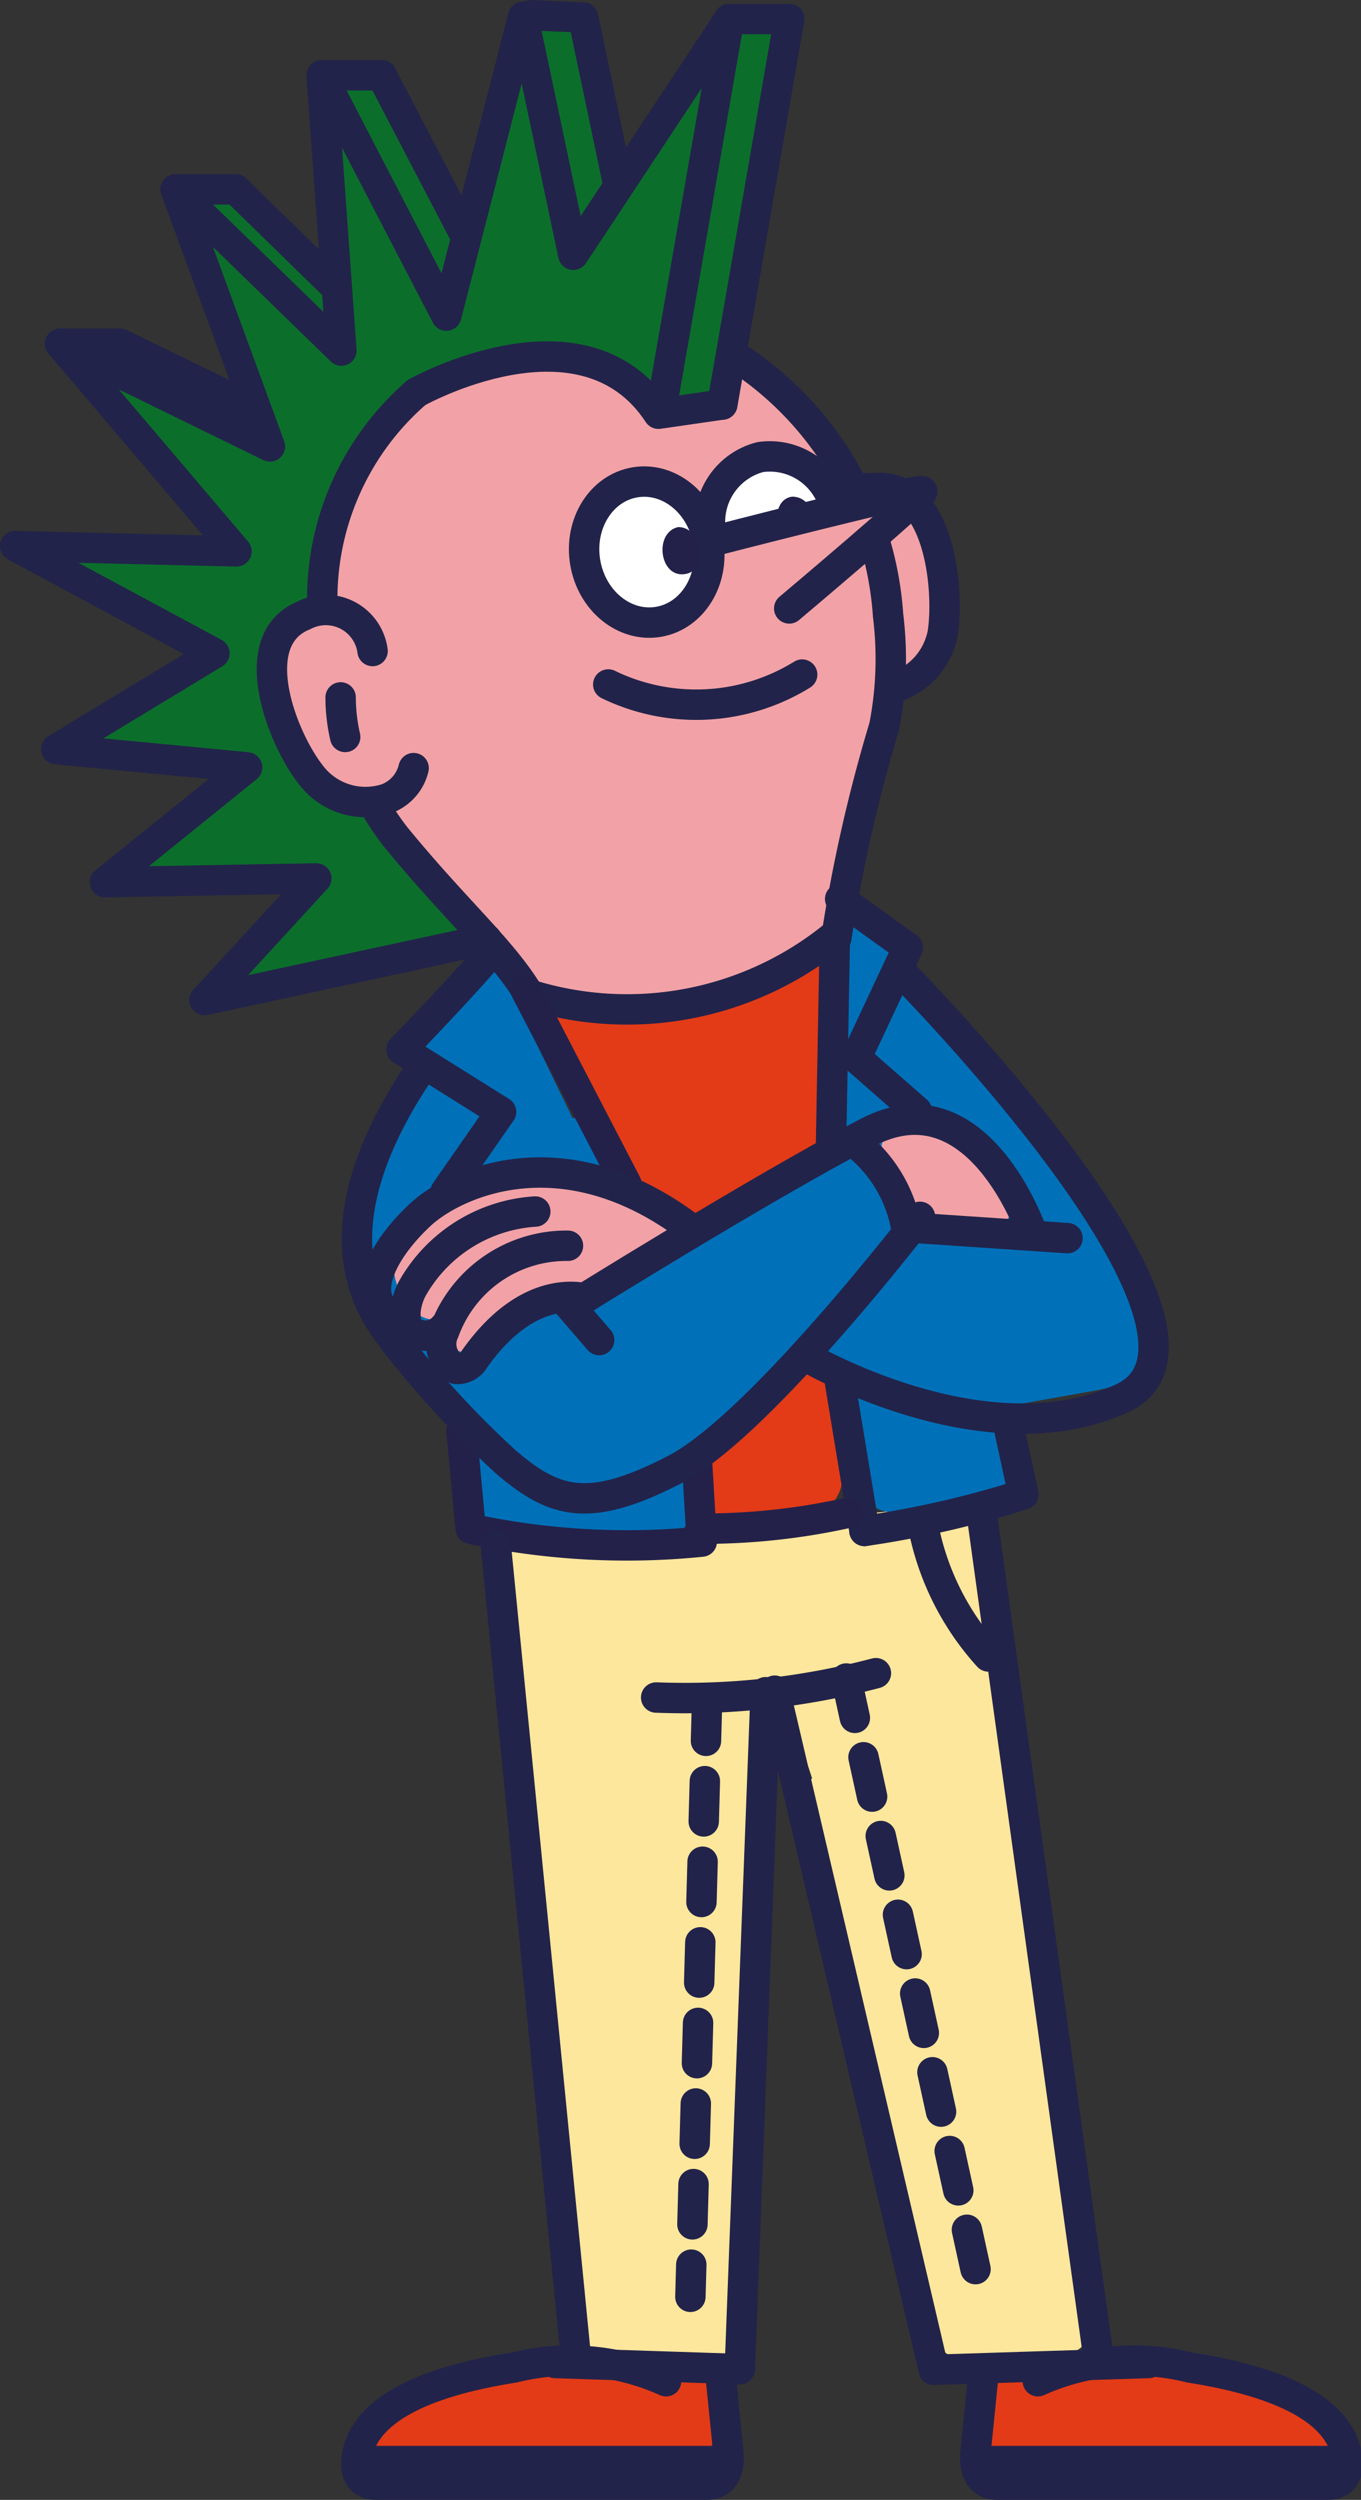 <svg xmlns="http://www.w3.org/2000/svg" viewBox="0 0 17.9 32.87"><rect x="0" y="0" width="17.9" height="32.87" fill="#333333" stroke="none"/><defs><style>.cls-1{fill:#fce79c;}.cls-2{fill:#e33b17;}.cls-3{fill:#0071b9;}.cls-13,.cls-4{fill:#f2a2a6;}.cls-5{fill:#0b6f2b;}.cls-10,.cls-6,.cls-7{fill:none;}.cls-10,.cls-11,.cls-13,.cls-6{stroke:#22234a;}.cls-10,.cls-11,.cls-13,.cls-6,.cls-7{stroke-linecap:round;stroke-linejoin:round;stroke-width:0.4px;}.cls-7{stroke:#23214a;}.cls-11,.cls-8{fill:#fff;}.cls-9{fill:#22234a;}.cls-10{stroke-dasharray:0.53;}.cls-12{fill:#23214a;}</style></defs><g id="Layer_2" data-name="Layer 2"><g id="Layer_1-2" data-name="Layer 1"><path class="cls-1" d="M6.71,20.49c0-.3.39-.41.64-.36a8.59,8.59,0,0,0,2.09-.06l2.18-.19c.48-.05,1.21-.25,1.42.37a4,4,0,0,1,.08,1.47c.25,1.19.33,2.41.49,3.61.11.88.34,1.72.51,2.58.09.42.15.85.21,1.27a7.56,7.56,0,0,1,.12,1.25c-.08.73-1.1.73-1.66.64C12,31,12,29.83,11.85,29.22L11,25.41a.46.46,0,0,1-.21-.28,9.58,9.58,0,0,1-.18-1.51.48.48,0,0,1,.07-.24,3.8,3.8,0,0,0-.18-.47,1.76,1.76,0,0,1-.16-.67h-.2l-.13,0c0,.45-.07.9-.1,1.32-.06.79-.1,1.57-.14,2.36-.08,1.57-.11,3.13-.07,4.71a.53.53,0,0,1-.39.5,3.1,3.1,0,0,1-1.45-.06.53.53,0,0,1-.19-.89,3.77,3.77,0,0,1-.42-1.78c0-.8-.21-1.58-.33-2.37a29.29,29.29,0,0,1-.16-4.3A3.59,3.59,0,0,1,6.71,20.49Z"/><path class="cls-2" d="M13.46,31.09a14,14,0,0,1,3.7.54.55.55,0,0,1,.37.65.53.53,0,0,1-.65.36,12.87,12.87,0,0,0-2.95-.47.49.49,0,0,1-.32.29.54.54,0,0,1-.64-.37,2,2,0,0,1,0-.48A.55.55,0,0,1,13.46,31.09Z"/><path class="cls-2" d="M5.2,31.62a7.66,7.66,0,0,0,.94-.25,3,3,0,0,1,1-.13c.64,0,1.29-.1,1.93-.17a.52.52,0,0,1,.5.66L9.43,32a.51.51,0,0,1-.91.17c-.45,0-.9.1-1.36.11H6.73a1.21,1.21,0,0,0-.37.11,5.43,5.43,0,0,1-.88.23.54.54,0,0,1-.64-.37A.52.52,0,0,1,5.2,31.62Z"/><path class="cls-3" d="M4.86,15.61a2,2,0,0,1,.33-1.16.49.49,0,0,1,.36-.25s0-.07,0-.11c-.09-.41.22-.78.42-1.12a.54.54,0,0,1,.59-.24.53.53,0,0,1,.39.5.23.23,0,0,0,0,.21l0,.07.08.16.3.62.2.41.08,0,.1.08a.62.62,0,0,1,.14.23l.09.25a.56.56,0,0,1,0,.12l.07,0,.17.07,0,0a.83.83,0,0,1,.15.11.45.45,0,0,1,.1.13.69.69,0,0,1,.05.13v0a.41.41,0,0,1,.22.07l.12.09.1.08a.36.36,0,0,1,.07.1,4.12,4.12,0,0,1,1.83-1,.56.56,0,0,1-.11-.5.52.52,0,0,1,.19-.27l0-.09c0-.34,0-.69,0-1a.55.55,0,0,1,.1-.26l0,0L11,13a0,0,0,0,1,0,0l-.06-.06-.05-.13a.42.42,0,0,1,0-.27l0-.06,0-.12.08-.11.11-.08a.33.33,0,0,1,.19-.06h.14a.2.2,0,0,1,.13,0,.27.27,0,0,1,.12.06.47.47,0,0,1,.13.15l0,0h0a.78.78,0,0,0,.05.14h0s0,0,0,0a1.1,1.1,0,0,1,0,.18.35.35,0,0,1-.05.2s0,.05,0,.07l.05,0a16.06,16.06,0,0,1,2.5,3.08c.17.27.33.54.47.81a1.63,1.63,0,0,1,.33.91c-.05.4-.42.52-.77.58l-1.12.2h-.1l.17.4a.53.53,0,0,1-.31.76,4.86,4.86,0,0,1-1.24.24.51.51,0,0,1-.47-.71.13.13,0,0,1,0-.06.43.43,0,0,1-.29-.34c0-.28-.05-.56-.08-.84l-.06,0-.08,0h0l-.11-.08v0l-.08-.11h0v0l-.67.49a1.09,1.09,0,0,1-.51.89,1.69,1.69,0,0,1-.38.19s0,0,0,0l.08.28a.53.53,0,0,1-.51.66l-1.15-.05c-.35,0-.8,0-1.06-.23s-.18-.77-.17-1.12V18.7l-.11,0a2.44,2.44,0,0,1-.67-.76c-.14-.24-.25-.51-.38-.76a3.07,3.07,0,0,1-.44-.79A.87.87,0,0,1,4.86,15.61Z"/><path class="cls-2" d="M9.34,19.2a.64.64,0,0,1,.1-.13,3,3,0,0,1,.27-.35.51.51,0,0,1,.34-.15s0-.06,0-.09v0h0a.66.66,0,0,1,0-.14.5.5,0,0,1,.24-.31.49.49,0,0,1,.33-.06.43.43,0,0,1,.3.14l.09.1a.64.64,0,0,1,.07.27,4.93,4.93,0,0,1,0,.94.54.54,0,0,1-.21.42.56.56,0,0,1-.17.09.62.62,0,0,1-.27,0h-.18a1.92,1.92,0,0,1-.25.12.63.63,0,0,1-.76-.32A.56.56,0,0,1,9.34,19.2Z"/><path class="cls-4" d="M11.61,15a.53.53,0,0,1,.31-.24.51.51,0,0,1,.4.05l.35.25.17.11.06.05H13l.12,0,.11.09a.34.34,0,0,1,.1.16.25.25,0,0,1,0,.14.33.33,0,0,1,0,.14.22.22,0,0,1,0,.13.42.42,0,0,1-.1.17l-.12.08-.13.06-.15,0h-.08l-.07,0h-.09l-.14,0a1.22,1.22,0,0,1-.24-.1c-.07,0-.14-.1-.21-.15l-.08-.11s0-.06,0-.08l-.06,0a.29.29,0,0,1-.14-.13.4.4,0,0,1-.1-.18.37.37,0,0,1,0-.21A.33.33,0,0,1,11.61,15Z"/><path class="cls-4" d="M5.28,16.22a1.83,1.83,0,0,1,.79-.48,2.65,2.65,0,0,1,1.79-.23.46.46,0,0,1,.22.14l.05,0,.14,0a.48.48,0,0,1,.26.07l0,0a.47.47,0,0,1,.15.13A.31.31,0,0,1,8.8,16a.38.38,0,0,1,0,.21.33.33,0,0,1-.06.19l-.08.11a.53.53,0,0,1-.23.13H8.36a.33.33,0,0,1-.13.07L8,16.79l-.23.12c-.22.1-.43.17-.65.25L7,17.2H7l0,0a1.27,1.27,0,0,0-.23.12l0,0a.25.25,0,0,0-.07.08h0s0,.08-.07.13a.52.52,0,0,1-.52.25.5.5,0,0,1-.43-.38.07.07,0,0,1,0-.05.38.38,0,0,1-.25-.13A.83.83,0,0,1,5.28,16.22Z"/><path class="cls-5" d="M5.89,12.47c.13-.08.29-.06.42-.14s0,0,0,0l.15.17A10.52,10.52,0,0,0,9,12a15.9,15.9,0,0,1,2-.48.29.29,0,0,1,0-.09c.1-.3.27-.58.38-.88A4.76,4.76,0,0,0,11.7,9a.24.24,0,0,0,.2,0,1.4,1.4,0,0,0,.41-1.55A1.62,1.62,0,0,0,12,6.56c-.22-.23-.43-.13-.7-.06A5.07,5.07,0,0,0,9.66,4.73a.25.25,0,0,0,0-.07l.12-1c0-.36.14-.7.2-1.05a10.79,10.79,0,0,1,.38-2A.25.25,0,0,0,10.1.22a1.25,1.25,0,0,0-.43.07s-.2.18-.17.25A.22.22,0,0,0,9.31.6h0a.21.21,0,0,0-.07.14,6.46,6.46,0,0,1-.68,1l-.44.69a16.39,16.39,0,0,1-.34-2A.26.26,0,0,0,7.45.26s-.27,0-.22.08a.24.24,0,0,0-.42.17,4.1,4.1,0,0,1-.19.66,5.9,5.9,0,0,1-.15.73c-.11.38-.25.74-.36,1.12L5.42,1.78A3.32,3.32,0,0,0,5,1.09C4.9.94,4.68,1,4.5,1a.25.25,0,0,0-.25.25c0,.24.06.47.06.71s0,.48,0,.72.05.69.08,1a4.78,4.78,0,0,0-.45-.45,3.66,3.66,0,0,1-.71-.65.21.21,0,0,0-.31-.07,1,1,0,0,0-.33-.06c-.08,0-.16,0-.17.13s.07.26.11.39a1.71,1.71,0,0,0,.13.38s0,0,0,0l.49,1.35c.07.19.13.38.21.58-.3-.14-.62-.2-.9-.36a.14.14,0,0,0-.12,0l-.09,0a1.88,1.88,0,0,0-.87-.38.21.21,0,0,0-.19,0H1.14c-.17,0-.13.25,0,.28a3.48,3.48,0,0,0,.45.55c.19.22.38.44.56.67.32.39.63.79.92,1.2a1.08,1.08,0,0,1-.19,0,3.77,3.77,0,0,1-.67,0,5.26,5.26,0,0,0-.89,0,.15.15,0,0,0-.23-.06L1,7.23H.86a.09.09,0,0,0-.08,0L.66,7.22c-.11,0-.21.12-.1.18a1.89,1.89,0,0,0,.35.13v0c.06.08.14.08.22.11a1.32,1.32,0,0,1,.43.21c.24.15.49.28.73.42a5.85,5.85,0,0,0,.56.3A6.86,6.86,0,0,0,2.11,9a5.23,5.23,0,0,1-.69.5.19.19,0,0,0-.11,0l-.07.06L1,9.71c-.12,0-.07.23.05.19l.06,0a.14.14,0,0,0,.16,0,1.42,1.42,0,0,1,.58,0l.62.06.65.06.17,0a3.08,3.08,0,0,1-.27.24,4.48,4.48,0,0,0-.44.32,7.9,7.9,0,0,1-1,.77c-.11.07,0,.24.1.17l.07,0a.19.19,0,0,0,.11.05,4.78,4.78,0,0,0,.66,0l.21,0,.08,0,.69,0a.17.17,0,0,0,.13-.08h.19a1.14,1.14,0,0,0,.32,0,.24.24,0,0,1,0,.08.12.12,0,0,0-.09,0L3.78,12a.33.33,0,0,0-.12.21l-.24.25c-.07.07-.19.27-.3.29s-.08,0-.09.06l-.06,0A.12.12,0,0,0,3,13,5.09,5.09,0,0,0,4,12.86a5.39,5.39,0,0,1,.95-.27,5.89,5.89,0,0,0,.82-.15A.12.12,0,0,0,5.89,12.47Z"/><path class="cls-4" d="M12.31,7.38A1.62,1.62,0,0,0,12,6.56c-.22-.23-.43-.13-.7-.06A5.07,5.07,0,0,0,9.66,4.73a.14.14,0,0,0,0-.06,1.25,1.25,0,0,1-.12.46c-.16.23-.38.22-.62.25a.31.31,0,0,1-.36-.2l0,0,0-.06-.06,0L8.36,5l0,0A.88.88,0,0,1,8,4.8l0,0a3.35,3.35,0,0,0-.7,0l-.73,0A1.28,1.28,0,0,0,6,4.83a.67.67,0,0,1-.26.2.65.65,0,0,1-.18,0,3,3,0,0,1-.37.25,1.35,1.35,0,0,0-.45.47,5.67,5.67,0,0,0-.51,1.62v0a.34.34,0,0,1,0,.14c0,.08,0,.15,0,.22a.38.38,0,0,1-.44.37.15.15,0,0,0,0,.06,1.32,1.32,0,0,0-.1.3,2,2,0,0,0,0,.7,2.7,2.7,0,0,0,.49,1c.19.29.3.39.63.4a.38.38,0,0,1,.38.37c0,.19.3.33.43.43a4,4,0,0,1,.75.78c.11.13.2.27.3.41l.24.34,0,0,.14.22a3.3,3.3,0,0,1,.27.53l0,.09h.09a4.11,4.11,0,0,1,.92.15l.25.06a.42.42,0,0,1,.26-.11A3,3,0,0,0,11,12.74a1.93,1.93,0,0,1-.06-.41.2.2,0,0,1,0-.11v0h0a3.15,3.15,0,0,1,.09-.81c.1-.3.27-.58.38-.88A4.76,4.76,0,0,0,11.7,9a.24.24,0,0,0,.2,0A1.4,1.4,0,0,0,12.31,7.38Z"/><path class="cls-2" d="M11,14.59a5.48,5.48,0,0,0,0,.7l-.12,0c-.33.17-.67.32-1,.48s-.5.26-.76.38c0,0-.15.07,0,0l-.05,0a.94.94,0,0,0-.51-.47H8.32c0-.06-.05-.12-.08-.17L8,15c-.3-.71-.83-1.31-1.15-2a4.88,4.88,0,0,0,.65.2,3,3,0,0,0,1.3,0c.29-.07.58-.16.87-.25a2.92,2.92,0,0,0,.36-.11.67.67,0,0,0,.3-.22h0a2.77,2.77,0,0,0,.63-.22.39.39,0,0,0,.1-.08l0,1C11,13.75,11,14.17,11,14.59Z"/><path class="cls-6" d="M9.68,4.69a4.4,4.4,0,0,1,2,3.4,4.63,4.63,0,0,1-.05,1.46A20.36,20.36,0,0,0,11,12.33"/><path class="cls-6" d="M4.92,10.58A3.4,3.4,0,0,0,5.2,11c.76.93,1.35,1.44,1.71,2"/><path class="cls-6" d="M5.48,5.16A3.59,3.59,0,0,0,4.24,8"/><path class="cls-6" d="M4.9,8.56A.62.62,0,0,0,4,8.09c-.8.32-.29,1.62.09,2.1a.9.9,0,0,0,1,.31.57.57,0,0,0,.35-.4"/><path class="cls-6" d="M4.48,9.17a2.31,2.31,0,0,0,.06.52"/><path class="cls-6" d="M11.31,6.42l.18,0c.85-.09,1,1.29.91,1.9a.93.93,0,0,1-.61.71"/><line class="cls-6" x1="3.35" y1="5.38" x2="1.58" y2="4.52"/><line class="cls-6" x1="4.38" y1="3.74" x2="3.1" y2="2.49"/><line class="cls-6" x1="6.11" y1="3.08" x2="5.02" y2="0.99"/><polyline class="cls-6" points="8.13 2.42 7.67 0.23 6.98 0.2"/><polyline class="cls-6" points="9.59 0.25 10.38 0.25 9.5 5.32"/><polyline class="cls-6" points="8.71 5.31 9.59 0.25 7.54 3.35 6.88 0.22 5.87 4.15 4.23 0.99 4.49 4.61 2.31 2.49 3.55 5.87 0.79 4.52 3.11 7.25 0.2 7.18 2.82 8.59 0.74 9.85 3.25 10.09 1.38 11.6 4.16 11.55 2.69 13.15 6.4 12.35"/><path class="cls-6" d="M5.48,5.16s2.19-1.23,3.18.28l.83-.12"/><path class="cls-6" d="M6.94,13.07a4.32,4.32,0,0,0,4-.74"/><path class="cls-7" d="M9.17,19.27l.06,1a9.78,9.78,0,0,1-3-.16"/><line class="cls-7" x1="6.91" y1="13.01" x2="8.24" y2="15.57"/><polyline class="cls-6" points="11.05 11.82 11.94 12.46 11.26 13.91 12.06 14.61"/><path class="cls-6" d="M6.5,12.47c-.28.36-1.22,1.33-1.22,1.33l1.31.82-.73,1.05"/><line class="cls-6" x1="11.05" y1="18.19" x2="11.37" y2="20.13"/><line class="cls-6" x1="10.98" y1="12.33" x2="10.93" y2="15.03"/><line class="cls-6" x1="5.02" y1="0.99" x2="4.23" y2="0.99"/><line class="cls-6" x1="3.1" y1="2.49" x2="2.31" y2="2.49"/><line class="cls-6" x1="1.58" y1="4.52" x2="0.79" y2="4.52"/><path class="cls-8" d="M6.73,15.31a.14.14,0,0,0,0,.28A.14.14,0,0,0,6.73,15.31Z"/><path class="cls-8" d="M5.32,17.31h0a.14.14,0,0,0,0,.28h0a.14.14,0,0,0,.14-.14A.15.15,0,0,0,5.32,17.31Z"/><path class="cls-8" d="M5.87,17.31a.14.14,0,0,0-.13.14v0a.14.14,0,0,0,.13.14A.14.14,0,0,0,6,17.47v0A.14.14,0,0,0,5.87,17.31Z"/><path class="cls-9" d="M17.49,32.34a7.19,7.19,0,0,1-2.22.06c-.35,0-.71,0-1.07,0s-.75,0-1.13,0c-.17,0-.17.25,0,.26.38,0,.75,0,1.13,0s.76,0,1.14.06a7.19,7.19,0,0,0,2.22-.07C17.73,32.56,17.66,32.3,17.49,32.34Z"/><path class="cls-9" d="M9.31,32.34a5.82,5.82,0,0,1-1.1,0,2.85,2.85,0,0,0-.5,0,4.36,4.36,0,0,0-.52,0A8.93,8.93,0,0,1,5,32.34c-.17,0-.17.25,0,.26a9.42,9.42,0,0,0,2.25.06,4.36,4.36,0,0,1,.52,0c.17,0,.33,0,.5,0a5.17,5.17,0,0,0,1.11-.06C9.54,32.57,9.47,32.31,9.31,32.34Z"/><path class="cls-6" d="M8.76,31.31a3.06,3.06,0,0,0-2-.18c-1.34.21-2,.63-2.07,1.2,0,0-.06.34.26.34"/><path class="cls-6" d="M9.47,31.16l.11,1.09s.06.43-.3.42H5"/><line class="cls-6" x1="9.56" y1="32.36" x2="4.79" y2="32.36"/><line class="cls-6" x1="9.73" y1="31.15" x2="10.07" y2="22.25"/><line class="cls-6" x1="7.3" y1="31.07" x2="9.73" y2="31.15"/><line class="cls-6" x1="7.58" y1="31.06" x2="6.52" y2="20.31"/><path class="cls-6" d="M13.28,18.82l.18.83a13.17,13.17,0,0,1-2.09.48"/><path class="cls-6" d="M11.52,22a9.83,9.83,0,0,1-2.89.32"/><line class="cls-10" x1="9.3" y1="22.36" x2="9.08" y2="30.2"/><path class="cls-6" d="M13.65,31.31a3.06,3.06,0,0,1,2-.18c1.34.21,2,.63,2.07,1.2,0,0,.06.34-.26.34"/><path class="cls-6" d="M12.94,31.16l-.11,1.09s-.06.43.3.42h4.3"/><line class="cls-6" x1="12.85" y1="32.36" x2="17.62" y2="32.36"/><polyline class="cls-6" points="15.11 31.07 12.28 31.16 10.19 22.23"/><line class="cls-6" x1="14.46" y1="31.09" x2="12.91" y2="19.89"/><path class="cls-6" d="M13,21.78A3.55,3.55,0,0,1,12.13,20"/><line class="cls-10" x1="11.13" y1="22.07" x2="12.91" y2="30.2"/><line class="cls-7" x1="6.19" y1="20.1" x2="6.07" y2="18.82"/><path class="cls-7" d="M11.16,19.89a8.78,8.78,0,0,1-1.93.21"/><path class="cls-11" d="M11,6.79a.88.88,0,0,0-1-.78.88.88,0,0,0-.65,1"/><path class="cls-12" d="M10.42,6.53c.33,0,.41.58.09.62S10.1,6.57,10.42,6.53Z"/><path class="cls-6" d="M12.1,16S10,18.74,8.88,19.32s-1.58.46-2.23-.1a12.85,12.85,0,0,1-1.48-1.61c-.27-.36-1.11-1.42.41-3.62"/><line class="cls-6" x1="7.88" y1="17.62" x2="7.44" y2="17.11"/><path class="cls-6" d="M13.57,16.2s-.71-2.07-2.16-1.31-3.9,2.29-3.9,2.29"/><line class="cls-6" x1="14.04" y1="16.28" x2="11.96" y2="16.14"/><path class="cls-6" d="M10.57,17.82s2.35,1.4,4.18.57-2.88-5.59-2.88-5.59"/><path class="cls-6" d="M7.69,17.07c-.25-.05-.85-.05-1.45.8A.26.26,0,0,1,6,18a.37.37,0,0,1-.16-.49,1.71,1.71,0,0,1,1.63-1.13"/><path class="cls-6" d="M5.84,17.45a.32.32,0,0,1-.36.09c-.23-.07-.15-.44-.05-.61a2,2,0,0,1,1.61-1"/><path class="cls-6" d="M5.33,17.3A.29.29,0,0,1,5,17.16c-.18-.3.1-.79.53-1.19s1.88-1.11,3.59.21"/><path class="cls-6" d="M11.21,15a1.82,1.82,0,0,1,.71,1.15"/><path class="cls-13" d="M9.32,7.13s2.79-.72,2.81-.67S10.38,8,10.38,8"/><path class="cls-13" d="M8,9a2.65,2.65,0,0,0,2.55-.13"/><ellipse class="cls-11" cx="8.51" cy="7.26" rx="0.82" ry="0.93" transform="translate(-1.09 1.51) rotate(-9.54)"/><path class="cls-12" d="M8.92,6.93c.32,0,.41.58.08.62S8.6,7,8.92,6.93Z"/></g></g></svg>